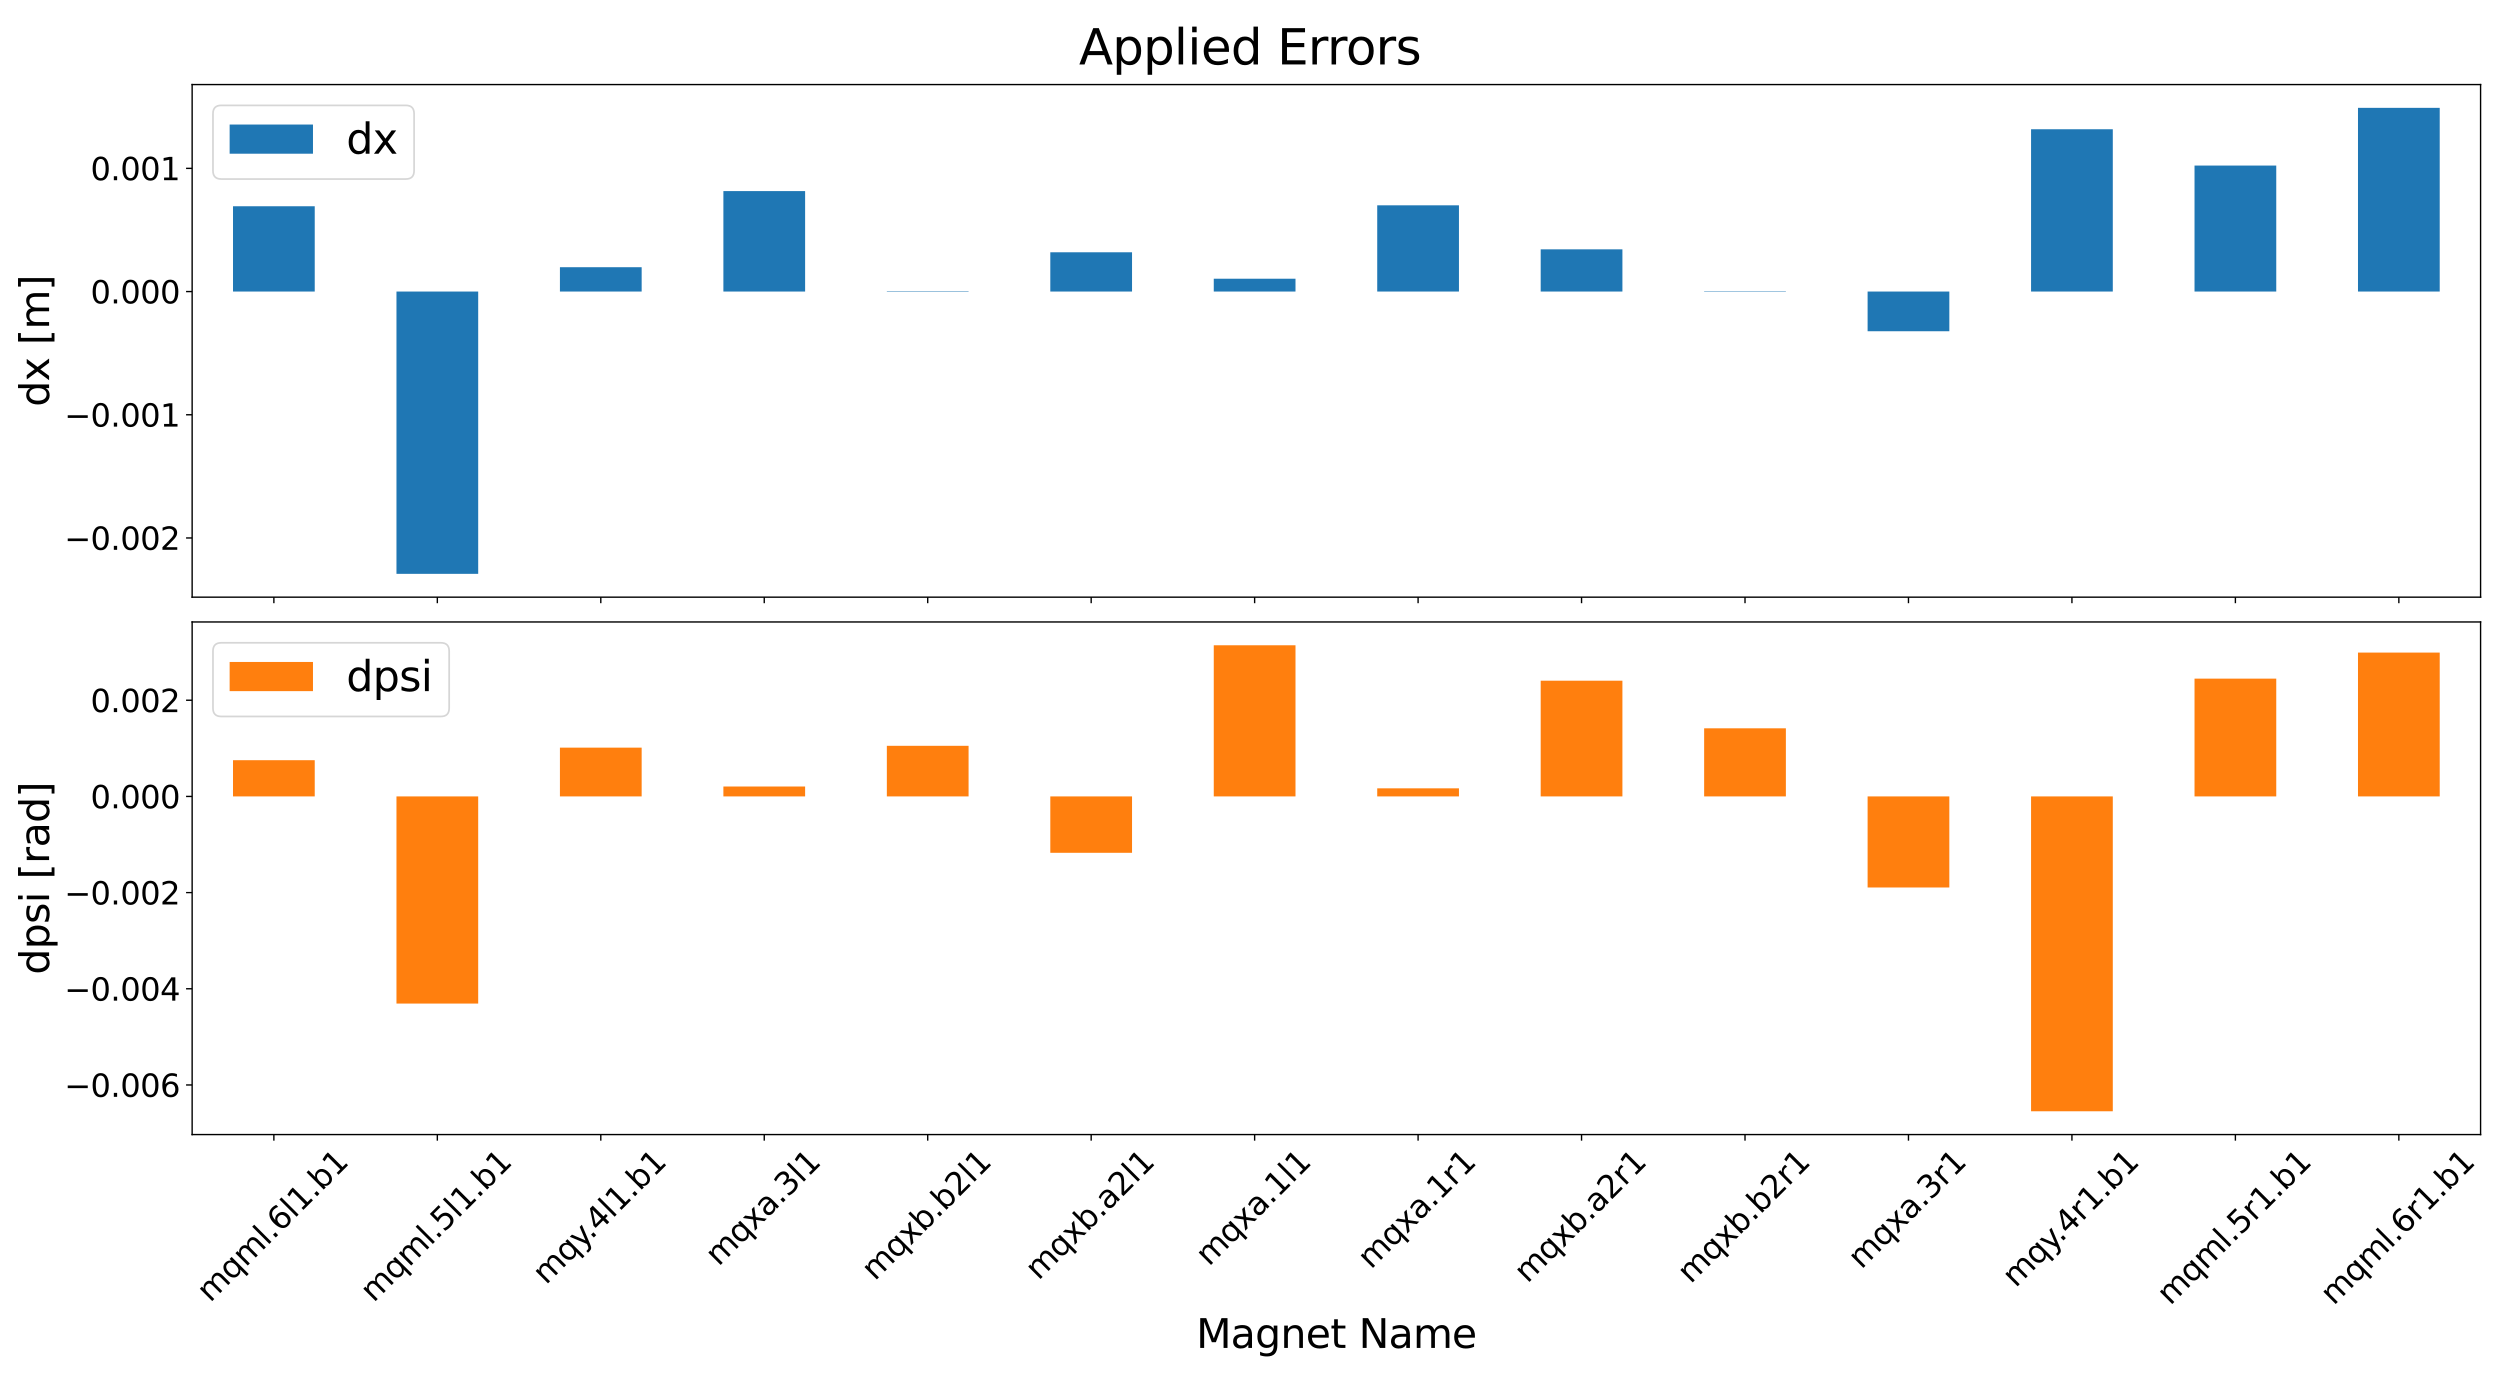 <?xml version="1.0" encoding="utf-8" standalone="no"?>
<!DOCTYPE svg PUBLIC "-//W3C//DTD SVG 1.1//EN"
  "http://www.w3.org/Graphics/SVG/1.1/DTD/svg11.dtd">
<svg xmlns:xlink="http://www.w3.org/1999/xlink" width="1440pt" height="792pt" viewBox="0 0 1440 792" xmlns="http://www.w3.org/2000/svg" version="1.1">
 <defs>
  <style type="text/css">*{stroke-linejoin: round; stroke-linecap: butt}</style>
 </defs>
 <g id="figure_1">
  <g id="patch_1">
   <path d="M 0 792 
L 1440 792 
L 1440 0 
L 0 0 
z
" style="fill: #ffffff"/>
  </g>
  <g id="axes_1">
   <g id="patch_2">
    <path d="M 110.674 343.956 
L 1428.814 343.956 
L 1428.814 48.699 
L 110.674 48.699 
z
" style="fill: #ffffff"/>
   </g>
   <g id="patch_3">
    <path d="M 134.212 167.929 
L 181.288 167.929 
L 181.288 118.802 
L 134.212 118.802 
z
" clip-path="url(#p3bbd69813c)" style="fill: #1f77b4"/>
   </g>
   <g id="patch_4">
    <path d="M 228.365 167.929 
L 275.441 167.929 
L 275.441 330.535 
L 228.365 330.535 
z
" clip-path="url(#p3bbd69813c)" style="fill: #1f77b4"/>
   </g>
   <g id="patch_5">
    <path d="M 322.518 167.929 
L 369.594 167.929 
L 369.594 153.914 
L 322.518 153.914 
z
" clip-path="url(#p3bbd69813c)" style="fill: #1f77b4"/>
   </g>
   <g id="patch_6">
    <path d="M 416.671 167.929 
L 463.747 167.929 
L 463.747 110.068 
L 416.671 110.068 
z
" clip-path="url(#p3bbd69813c)" style="fill: #1f77b4"/>
   </g>
   <g id="patch_7">
    <path d="M 510.823 167.929 
L 557.9 167.929 
L 557.9 168.186 
L 510.823 168.186 
z
" clip-path="url(#p3bbd69813c)" style="fill: #1f77b4"/>
   </g>
   <g id="patch_8">
    <path d="M 604.976 167.929 
L 652.053 167.929 
L 652.053 145.315 
L 604.976 145.315 
z
" clip-path="url(#p3bbd69813c)" style="fill: #1f77b4"/>
   </g>
   <g id="patch_9">
    <path d="M 699.129 167.929 
L 746.206 167.929 
L 746.206 160.544 
L 699.129 160.544 
z
" clip-path="url(#p3bbd69813c)" style="fill: #1f77b4"/>
   </g>
   <g id="patch_10">
    <path d="M 793.282 167.929 
L 840.358 167.929 
L 840.358 118.263 
L 793.282 118.263 
z
" clip-path="url(#p3bbd69813c)" style="fill: #1f77b4"/>
   </g>
   <g id="patch_11">
    <path d="M 887.435 167.929 
L 934.511 167.929 
L 934.511 143.62 
L 887.435 143.62 
z
" clip-path="url(#p3bbd69813c)" style="fill: #1f77b4"/>
   </g>
   <g id="patch_12">
    <path d="M 981.588 167.929 
L 1028.664 167.929 
L 1028.664 167.687 
L 981.588 167.687 
z
" clip-path="url(#p3bbd69813c)" style="fill: #1f77b4"/>
   </g>
   <g id="patch_13">
    <path d="M 1075.741 167.929 
L 1122.817 167.929 
L 1122.817 190.796 
L 1075.741 190.796 
z
" clip-path="url(#p3bbd69813c)" style="fill: #1f77b4"/>
   </g>
   <g id="patch_14">
    <path d="M 1169.893 167.929 
L 1216.97 167.929 
L 1216.97 74.449 
L 1169.893 74.449 
z
" clip-path="url(#p3bbd69813c)" style="fill: #1f77b4"/>
   </g>
   <g id="patch_15">
    <path d="M 1264.046 167.929 
L 1311.123 167.929 
L 1311.123 95.362 
L 1264.046 95.362 
z
" clip-path="url(#p3bbd69813c)" style="fill: #1f77b4"/>
   </g>
   <g id="patch_16">
    <path d="M 1358.199 167.929 
L 1405.276 167.929 
L 1405.276 62.12 
L 1358.199 62.12 
z
" clip-path="url(#p3bbd69813c)" style="fill: #1f77b4"/>
   </g>
   <g id="matplotlib.axis_1">
    <g id="xtick_1">
     <g id="line2d_1">
      <defs>
       <path id="m7c93fc4ab9" d="M 0 0 
L 0 3.5 
" style="stroke: #000000; stroke-width: 0.8"/>
      </defs>
      <g>
       <use xlink:href="#m7c93fc4ab9" x="157.75" y="343.956" style="stroke: #000000; stroke-width: 0.8"/>
      </g>
     </g>
    </g>
    <g id="xtick_2">
     <g id="line2d_2">
      <g>
       <use xlink:href="#m7c93fc4ab9" x="251.903" y="343.956" style="stroke: #000000; stroke-width: 0.8"/>
      </g>
     </g>
    </g>
    <g id="xtick_3">
     <g id="line2d_3">
      <g>
       <use xlink:href="#m7c93fc4ab9" x="346.056" y="343.956" style="stroke: #000000; stroke-width: 0.8"/>
      </g>
     </g>
    </g>
    <g id="xtick_4">
     <g id="line2d_4">
      <g>
       <use xlink:href="#m7c93fc4ab9" x="440.209" y="343.956" style="stroke: #000000; stroke-width: 0.8"/>
      </g>
     </g>
    </g>
    <g id="xtick_5">
     <g id="line2d_5">
      <g>
       <use xlink:href="#m7c93fc4ab9" x="534.362" y="343.956" style="stroke: #000000; stroke-width: 0.8"/>
      </g>
     </g>
    </g>
    <g id="xtick_6">
     <g id="line2d_6">
      <g>
       <use xlink:href="#m7c93fc4ab9" x="628.515" y="343.956" style="stroke: #000000; stroke-width: 0.8"/>
      </g>
     </g>
    </g>
    <g id="xtick_7">
     <g id="line2d_7">
      <g>
       <use xlink:href="#m7c93fc4ab9" x="722.667" y="343.956" style="stroke: #000000; stroke-width: 0.8"/>
      </g>
     </g>
    </g>
    <g id="xtick_8">
     <g id="line2d_8">
      <g>
       <use xlink:href="#m7c93fc4ab9" x="816.82" y="343.956" style="stroke: #000000; stroke-width: 0.8"/>
      </g>
     </g>
    </g>
    <g id="xtick_9">
     <g id="line2d_9">
      <g>
       <use xlink:href="#m7c93fc4ab9" x="910.973" y="343.956" style="stroke: #000000; stroke-width: 0.8"/>
      </g>
     </g>
    </g>
    <g id="xtick_10">
     <g id="line2d_10">
      <g>
       <use xlink:href="#m7c93fc4ab9" x="1005.126" y="343.956" style="stroke: #000000; stroke-width: 0.8"/>
      </g>
     </g>
    </g>
    <g id="xtick_11">
     <g id="line2d_11">
      <g>
       <use xlink:href="#m7c93fc4ab9" x="1099.279" y="343.956" style="stroke: #000000; stroke-width: 0.8"/>
      </g>
     </g>
    </g>
    <g id="xtick_12">
     <g id="line2d_12">
      <g>
       <use xlink:href="#m7c93fc4ab9" x="1193.432" y="343.956" style="stroke: #000000; stroke-width: 0.8"/>
      </g>
     </g>
    </g>
    <g id="xtick_13">
     <g id="line2d_13">
      <g>
       <use xlink:href="#m7c93fc4ab9" x="1287.585" y="343.956" style="stroke: #000000; stroke-width: 0.8"/>
      </g>
     </g>
    </g>
    <g id="xtick_14">
     <g id="line2d_14">
      <g>
       <use xlink:href="#m7c93fc4ab9" x="1381.737" y="343.956" style="stroke: #000000; stroke-width: 0.8"/>
      </g>
     </g>
    </g>
   </g>
   <g id="matplotlib.axis_2">
    <g id="ytick_1">
     <g id="line2d_15">
      <defs>
       <path id="m9a3873dba8" d="M 0 0 
L -3.5 0 
" style="stroke: #000000; stroke-width: 0.8"/>
      </defs>
      <g>
       <use xlink:href="#m9a3873dba8" x="110.674" y="309.859" style="stroke: #000000; stroke-width: 0.8"/>
      </g>
     </g>
     <g id="text_1">
      <!-- −0.002 -->
      <g transform="translate(37.06 316.698) scale(0.18 -0.18)">
       <defs>
        <path id="DejaVuSans-2212" d="M 678 2272 
L 4684 2272 
L 4684 1741 
L 678 1741 
L 678 2272 
z
" transform="scale(0.016)"/>
        <path id="DejaVuSans-30" d="M 2034 4250 
Q 1547 4250 1301 3770 
Q 1056 3291 1056 2328 
Q 1056 1369 1301 889 
Q 1547 409 2034 409 
Q 2525 409 2770 889 
Q 3016 1369 3016 2328 
Q 3016 3291 2770 3770 
Q 2525 4250 2034 4250 
z
M 2034 4750 
Q 2819 4750 3233 4129 
Q 3647 3509 3647 2328 
Q 3647 1150 3233 529 
Q 2819 -91 2034 -91 
Q 1250 -91 836 529 
Q 422 1150 422 2328 
Q 422 3509 836 4129 
Q 1250 4750 2034 4750 
z
" transform="scale(0.016)"/>
        <path id="DejaVuSans-2e" d="M 684 794 
L 1344 794 
L 1344 0 
L 684 0 
L 684 794 
z
" transform="scale(0.016)"/>
        <path id="DejaVuSans-32" d="M 1228 531 
L 3431 531 
L 3431 0 
L 469 0 
L 469 531 
Q 828 903 1448 1529 
Q 2069 2156 2228 2338 
Q 2531 2678 2651 2914 
Q 2772 3150 2772 3378 
Q 2772 3750 2511 3984 
Q 2250 4219 1831 4219 
Q 1534 4219 1204 4116 
Q 875 4013 500 3803 
L 500 4441 
Q 881 4594 1212 4672 
Q 1544 4750 1819 4750 
Q 2544 4750 2975 4387 
Q 3406 4025 3406 3419 
Q 3406 3131 3298 2873 
Q 3191 2616 2906 2266 
Q 2828 2175 2409 1742 
Q 1991 1309 1228 531 
z
" transform="scale(0.016)"/>
       </defs>
       <use xlink:href="#DejaVuSans-2212"/>
       <use xlink:href="#DejaVuSans-30" transform="translate(83.789 0)"/>
       <use xlink:href="#DejaVuSans-2e" transform="translate(147.412 0)"/>
       <use xlink:href="#DejaVuSans-30" transform="translate(179.199 0)"/>
       <use xlink:href="#DejaVuSans-30" transform="translate(242.822 0)"/>
       <use xlink:href="#DejaVuSans-32" transform="translate(306.445 0)"/>
      </g>
     </g>
    </g>
    <g id="ytick_2">
     <g id="line2d_16">
      <g>
       <use xlink:href="#m9a3873dba8" x="110.674" y="238.894" style="stroke: #000000; stroke-width: 0.8"/>
      </g>
     </g>
     <g id="text_2">
      <!-- −0.001 -->
      <g transform="translate(37.06 245.733) scale(0.18 -0.18)">
       <defs>
        <path id="DejaVuSans-31" d="M 794 531 
L 1825 531 
L 1825 4091 
L 703 3866 
L 703 4441 
L 1819 4666 
L 2450 4666 
L 2450 531 
L 3481 531 
L 3481 0 
L 794 0 
L 794 531 
z
" transform="scale(0.016)"/>
       </defs>
       <use xlink:href="#DejaVuSans-2212"/>
       <use xlink:href="#DejaVuSans-30" transform="translate(83.789 0)"/>
       <use xlink:href="#DejaVuSans-2e" transform="translate(147.412 0)"/>
       <use xlink:href="#DejaVuSans-30" transform="translate(179.199 0)"/>
       <use xlink:href="#DejaVuSans-30" transform="translate(242.822 0)"/>
       <use xlink:href="#DejaVuSans-31" transform="translate(306.445 0)"/>
      </g>
     </g>
    </g>
    <g id="ytick_3">
     <g id="line2d_17">
      <g>
       <use xlink:href="#m9a3873dba8" x="110.674" y="167.929" style="stroke: #000000; stroke-width: 0.8"/>
      </g>
     </g>
     <g id="text_3">
      <!-- 0.000 -->
      <g transform="translate(52.143 174.768) scale(0.18 -0.18)">
       <use xlink:href="#DejaVuSans-30"/>
       <use xlink:href="#DejaVuSans-2e" transform="translate(63.623 0)"/>
       <use xlink:href="#DejaVuSans-30" transform="translate(95.41 0)"/>
       <use xlink:href="#DejaVuSans-30" transform="translate(159.033 0)"/>
       <use xlink:href="#DejaVuSans-30" transform="translate(222.656 0)"/>
      </g>
     </g>
    </g>
    <g id="ytick_4">
     <g id="line2d_18">
      <g>
       <use xlink:href="#m9a3873dba8" x="110.674" y="96.964" style="stroke: #000000; stroke-width: 0.8"/>
      </g>
     </g>
     <g id="text_4">
      <!-- 0.001 -->
      <g transform="translate(52.143 103.803) scale(0.18 -0.18)">
       <use xlink:href="#DejaVuSans-30"/>
       <use xlink:href="#DejaVuSans-2e" transform="translate(63.623 0)"/>
       <use xlink:href="#DejaVuSans-30" transform="translate(95.41 0)"/>
       <use xlink:href="#DejaVuSans-30" transform="translate(159.033 0)"/>
       <use xlink:href="#DejaVuSans-31" transform="translate(222.656 0)"/>
      </g>
     </g>
    </g>
    <g id="text_5">
     <!-- dx [m] -->
     <g transform="translate(28.276 234.265) rotate(-90) scale(0.23 -0.23)">
      <defs>
       <path id="DejaVuSans-64" d="M 2906 2969 
L 2906 4863 
L 3481 4863 
L 3481 0 
L 2906 0 
L 2906 525 
Q 2725 213 2448 61 
Q 2172 -91 1784 -91 
Q 1150 -91 751 415 
Q 353 922 353 1747 
Q 353 2572 751 3078 
Q 1150 3584 1784 3584 
Q 2172 3584 2448 3432 
Q 2725 3281 2906 2969 
z
M 947 1747 
Q 947 1113 1208 752 
Q 1469 391 1925 391 
Q 2381 391 2643 752 
Q 2906 1113 2906 1747 
Q 2906 2381 2643 2742 
Q 2381 3103 1925 3103 
Q 1469 3103 1208 2742 
Q 947 2381 947 1747 
z
" transform="scale(0.016)"/>
       <path id="DejaVuSans-78" d="M 3513 3500 
L 2247 1797 
L 3578 0 
L 2900 0 
L 1881 1375 
L 863 0 
L 184 0 
L 1544 1831 
L 300 3500 
L 978 3500 
L 1906 2253 
L 2834 3500 
L 3513 3500 
z
" transform="scale(0.016)"/>
       <path id="DejaVuSans-20" transform="scale(0.016)"/>
       <path id="DejaVuSans-5b" d="M 550 4863 
L 1875 4863 
L 1875 4416 
L 1125 4416 
L 1125 -397 
L 1875 -397 
L 1875 -844 
L 550 -844 
L 550 4863 
z
" transform="scale(0.016)"/>
       <path id="DejaVuSans-6d" d="M 3328 2828 
Q 3544 3216 3844 3400 
Q 4144 3584 4550 3584 
Q 5097 3584 5394 3201 
Q 5691 2819 5691 2113 
L 5691 0 
L 5113 0 
L 5113 2094 
Q 5113 2597 4934 2840 
Q 4756 3084 4391 3084 
Q 3944 3084 3684 2787 
Q 3425 2491 3425 1978 
L 3425 0 
L 2847 0 
L 2847 2094 
Q 2847 2600 2669 2842 
Q 2491 3084 2119 3084 
Q 1678 3084 1418 2786 
Q 1159 2488 1159 1978 
L 1159 0 
L 581 0 
L 581 3500 
L 1159 3500 
L 1159 2956 
Q 1356 3278 1631 3431 
Q 1906 3584 2284 3584 
Q 2666 3584 2933 3390 
Q 3200 3197 3328 2828 
z
" transform="scale(0.016)"/>
       <path id="DejaVuSans-5d" d="M 1947 4863 
L 1947 -844 
L 622 -844 
L 622 -397 
L 1369 -397 
L 1369 4416 
L 622 4416 
L 622 4863 
L 1947 4863 
z
" transform="scale(0.016)"/>
      </defs>
      <use xlink:href="#DejaVuSans-64"/>
      <use xlink:href="#DejaVuSans-78" transform="translate(63.477 0)"/>
      <use xlink:href="#DejaVuSans-20" transform="translate(122.656 0)"/>
      <use xlink:href="#DejaVuSans-5b" transform="translate(154.443 0)"/>
      <use xlink:href="#DejaVuSans-6d" transform="translate(193.457 0)"/>
      <use xlink:href="#DejaVuSans-5d" transform="translate(290.869 0)"/>
     </g>
    </g>
   </g>
   <g id="patch_17">
    <path d="M 110.674 343.956 
L 110.674 48.699 
" style="fill: none; stroke: #000000; stroke-width: 0.8; stroke-linejoin: miter; stroke-linecap: square"/>
   </g>
   <g id="patch_18">
    <path d="M 1428.814 343.956 
L 1428.814 48.699 
" style="fill: none; stroke: #000000; stroke-width: 0.8; stroke-linejoin: miter; stroke-linecap: square"/>
   </g>
   <g id="patch_19">
    <path d="M 110.674 343.956 
L 1428.814 343.956 
" style="fill: none; stroke: #000000; stroke-width: 0.8; stroke-linejoin: miter; stroke-linecap: square"/>
   </g>
   <g id="patch_20">
    <path d="M 110.674 48.699 
L 1428.814 48.699 
" style="fill: none; stroke: #000000; stroke-width: 0.8; stroke-linejoin: miter; stroke-linecap: square"/>
   </g>
   <g id="legend_1">
    <g id="patch_21">
     <path d="M 127.474 103.126 
L 233.715 103.126 
Q 238.515 103.126 238.515 98.326 
L 238.515 65.499 
Q 238.515 60.699 233.715 60.699 
L 127.474 60.699 
Q 122.674 60.699 122.674 65.499 
L 122.674 98.326 
Q 122.674 103.126 127.474 103.126 
z
" style="fill: #ffffff; opacity: 0.8; stroke: #cccccc; stroke-linejoin: miter"/>
    </g>
    <g id="patch_22">
     <path d="M 132.274 88.535 
L 180.274 88.535 
L 180.274 71.735 
L 132.274 71.735 
z
" style="fill: #1f77b4"/>
    </g>
    <g id="text_6">
     <!-- dx -->
     <g transform="translate(199.474 88.535) scale(0.24 -0.24)">
      <use xlink:href="#DejaVuSans-64"/>
      <use xlink:href="#DejaVuSans-78" transform="translate(63.477 0)"/>
     </g>
    </g>
   </g>
  </g>
  <g id="axes_2">
   <g id="patch_23">
    <path d="M 110.674 653.513 
L 1428.814 653.513 
L 1428.814 358.256 
L 110.674 358.256 
z
" style="fill: #ffffff"/>
   </g>
   <g id="patch_24">
    <path d="M 134.212 458.735 
L 181.288 458.735 
L 181.288 437.875 
L 134.212 437.875 
z
" clip-path="url(#p6b7d1848ba)" style="fill: #ff7f0e"/>
   </g>
   <g id="patch_25">
    <path d="M 228.365 458.735 
L 275.441 458.735 
L 275.441 578.054 
L 228.365 578.054 
z
" clip-path="url(#p6b7d1848ba)" style="fill: #ff7f0e"/>
   </g>
   <g id="patch_26">
    <path d="M 322.518 458.735 
L 369.594 458.735 
L 369.594 430.641 
L 322.518 430.641 
z
" clip-path="url(#p6b7d1848ba)" style="fill: #ff7f0e"/>
   </g>
   <g id="patch_27">
    <path d="M 416.671 458.735 
L 463.747 458.735 
L 463.747 453.031 
L 416.671 453.031 
z
" clip-path="url(#p6b7d1848ba)" style="fill: #ff7f0e"/>
   </g>
   <g id="patch_28">
    <path d="M 510.823 458.735 
L 557.9 458.735 
L 557.9 429.588 
L 510.823 429.588 
z
" clip-path="url(#p6b7d1848ba)" style="fill: #ff7f0e"/>
   </g>
   <g id="patch_29">
    <path d="M 604.976 458.735 
L 652.053 458.735 
L 652.053 491.213 
L 604.976 491.213 
z
" clip-path="url(#p6b7d1848ba)" style="fill: #ff7f0e"/>
   </g>
   <g id="patch_30">
    <path d="M 699.129 458.735 
L 746.206 458.735 
L 746.206 371.677 
L 699.129 371.677 
z
" clip-path="url(#p6b7d1848ba)" style="fill: #ff7f0e"/>
   </g>
   <g id="patch_31">
    <path d="M 793.282 458.735 
L 840.358 458.735 
L 840.358 454.081 
L 793.282 454.081 
z
" clip-path="url(#p6b7d1848ba)" style="fill: #ff7f0e"/>
   </g>
   <g id="patch_32">
    <path d="M 887.435 458.735 
L 934.511 458.735 
L 934.511 392.083 
L 887.435 392.083 
z
" clip-path="url(#p6b7d1848ba)" style="fill: #ff7f0e"/>
   </g>
   <g id="patch_33">
    <path d="M 981.588 458.735 
L 1028.664 458.735 
L 1028.664 419.508 
L 981.588 419.508 
z
" clip-path="url(#p6b7d1848ba)" style="fill: #ff7f0e"/>
   </g>
   <g id="patch_34">
    <path d="M 1075.741 458.735 
L 1122.817 458.735 
L 1122.817 511.193 
L 1075.741 511.193 
z
" clip-path="url(#p6b7d1848ba)" style="fill: #ff7f0e"/>
   </g>
   <g id="patch_35">
    <path d="M 1169.893 458.735 
L 1216.97 458.735 
L 1216.97 640.092 
L 1169.893 640.092 
z
" clip-path="url(#p6b7d1848ba)" style="fill: #ff7f0e"/>
   </g>
   <g id="patch_36">
    <path d="M 1264.046 458.735 
L 1311.123 458.735 
L 1311.123 390.895 
L 1264.046 390.895 
z
" clip-path="url(#p6b7d1848ba)" style="fill: #ff7f0e"/>
   </g>
   <g id="patch_37">
    <path d="M 1358.199 458.735 
L 1405.276 458.735 
L 1405.276 375.888 
L 1358.199 375.888 
z
" clip-path="url(#p6b7d1848ba)" style="fill: #ff7f0e"/>
   </g>
   <g id="matplotlib.axis_3">
    <g id="xtick_15">
     <g id="line2d_19">
      <g>
       <use xlink:href="#m7c93fc4ab9" x="157.75" y="653.513" style="stroke: #000000; stroke-width: 0.8"/>
      </g>
     </g>
     <g id="text_7">
      <!-- mqml.6l1.b1 -->
      <g transform="translate(121.056 750.597) rotate(-45) scale(0.18 -0.18)">
       <defs>
        <path id="DejaVuSans-71" d="M 947 1747 
Q 947 1113 1208 752 
Q 1469 391 1925 391 
Q 2381 391 2643 752 
Q 2906 1113 2906 1747 
Q 2906 2381 2643 2742 
Q 2381 3103 1925 3103 
Q 1469 3103 1208 2742 
Q 947 2381 947 1747 
z
M 2906 525 
Q 2725 213 2448 61 
Q 2172 -91 1784 -91 
Q 1150 -91 751 415 
Q 353 922 353 1747 
Q 353 2572 751 3078 
Q 1150 3584 1784 3584 
Q 2172 3584 2448 3432 
Q 2725 3281 2906 2969 
L 2906 3500 
L 3481 3500 
L 3481 -1331 
L 2906 -1331 
L 2906 525 
z
" transform="scale(0.016)"/>
        <path id="DejaVuSans-6c" d="M 603 4863 
L 1178 4863 
L 1178 0 
L 603 0 
L 603 4863 
z
" transform="scale(0.016)"/>
        <path id="DejaVuSans-36" d="M 2113 2584 
Q 1688 2584 1439 2293 
Q 1191 2003 1191 1497 
Q 1191 994 1439 701 
Q 1688 409 2113 409 
Q 2538 409 2786 701 
Q 3034 994 3034 1497 
Q 3034 2003 2786 2293 
Q 2538 2584 2113 2584 
z
M 3366 4563 
L 3366 3988 
Q 3128 4100 2886 4159 
Q 2644 4219 2406 4219 
Q 1781 4219 1451 3797 
Q 1122 3375 1075 2522 
Q 1259 2794 1537 2939 
Q 1816 3084 2150 3084 
Q 2853 3084 3261 2657 
Q 3669 2231 3669 1497 
Q 3669 778 3244 343 
Q 2819 -91 2113 -91 
Q 1303 -91 875 529 
Q 447 1150 447 2328 
Q 447 3434 972 4092 
Q 1497 4750 2381 4750 
Q 2619 4750 2861 4703 
Q 3103 4656 3366 4563 
z
" transform="scale(0.016)"/>
        <path id="DejaVuSans-62" d="M 3116 1747 
Q 3116 2381 2855 2742 
Q 2594 3103 2138 3103 
Q 1681 3103 1420 2742 
Q 1159 2381 1159 1747 
Q 1159 1113 1420 752 
Q 1681 391 2138 391 
Q 2594 391 2855 752 
Q 3116 1113 3116 1747 
z
M 1159 2969 
Q 1341 3281 1617 3432 
Q 1894 3584 2278 3584 
Q 2916 3584 3314 3078 
Q 3713 2572 3713 1747 
Q 3713 922 3314 415 
Q 2916 -91 2278 -91 
Q 1894 -91 1617 61 
Q 1341 213 1159 525 
L 1159 0 
L 581 0 
L 581 4863 
L 1159 4863 
L 1159 2969 
z
" transform="scale(0.016)"/>
       </defs>
       <use xlink:href="#DejaVuSans-6d"/>
       <use xlink:href="#DejaVuSans-71" transform="translate(97.412 0)"/>
       <use xlink:href="#DejaVuSans-6d" transform="translate(160.889 0)"/>
       <use xlink:href="#DejaVuSans-6c" transform="translate(258.301 0)"/>
       <use xlink:href="#DejaVuSans-2e" transform="translate(286.084 0)"/>
       <use xlink:href="#DejaVuSans-36" transform="translate(317.871 0)"/>
       <use xlink:href="#DejaVuSans-6c" transform="translate(381.494 0)"/>
       <use xlink:href="#DejaVuSans-31" transform="translate(409.277 0)"/>
       <use xlink:href="#DejaVuSans-2e" transform="translate(472.9 0)"/>
       <use xlink:href="#DejaVuSans-62" transform="translate(504.688 0)"/>
       <use xlink:href="#DejaVuSans-31" transform="translate(568.164 0)"/>
      </g>
     </g>
    </g>
    <g id="xtick_16">
     <g id="line2d_20">
      <g>
       <use xlink:href="#m7c93fc4ab9" x="251.903" y="653.513" style="stroke: #000000; stroke-width: 0.8"/>
      </g>
     </g>
     <g id="text_8">
      <!-- mqml.5l1.b1 -->
      <g transform="translate(215.209 750.597) rotate(-45) scale(0.18 -0.18)">
       <defs>
        <path id="DejaVuSans-35" d="M 691 4666 
L 3169 4666 
L 3169 4134 
L 1269 4134 
L 1269 2991 
Q 1406 3038 1543 3061 
Q 1681 3084 1819 3084 
Q 2600 3084 3056 2656 
Q 3513 2228 3513 1497 
Q 3513 744 3044 326 
Q 2575 -91 1722 -91 
Q 1428 -91 1123 -41 
Q 819 9 494 109 
L 494 744 
Q 775 591 1075 516 
Q 1375 441 1709 441 
Q 2250 441 2565 725 
Q 2881 1009 2881 1497 
Q 2881 1984 2565 2268 
Q 2250 2553 1709 2553 
Q 1456 2553 1204 2497 
Q 953 2441 691 2322 
L 691 4666 
z
" transform="scale(0.016)"/>
       </defs>
       <use xlink:href="#DejaVuSans-6d"/>
       <use xlink:href="#DejaVuSans-71" transform="translate(97.412 0)"/>
       <use xlink:href="#DejaVuSans-6d" transform="translate(160.889 0)"/>
       <use xlink:href="#DejaVuSans-6c" transform="translate(258.301 0)"/>
       <use xlink:href="#DejaVuSans-2e" transform="translate(286.084 0)"/>
       <use xlink:href="#DejaVuSans-35" transform="translate(317.871 0)"/>
       <use xlink:href="#DejaVuSans-6c" transform="translate(381.494 0)"/>
       <use xlink:href="#DejaVuSans-31" transform="translate(409.277 0)"/>
       <use xlink:href="#DejaVuSans-2e" transform="translate(472.9 0)"/>
       <use xlink:href="#DejaVuSans-62" transform="translate(504.688 0)"/>
       <use xlink:href="#DejaVuSans-31" transform="translate(568.164 0)"/>
      </g>
     </g>
    </g>
    <g id="xtick_17">
     <g id="line2d_21">
      <g>
       <use xlink:href="#m7c93fc4ab9" x="346.056" y="653.513" style="stroke: #000000; stroke-width: 0.8"/>
      </g>
     </g>
     <g id="text_9">
      <!-- mqy.4l1.b1 -->
      <g transform="translate(314.469 740.383) rotate(-45) scale(0.18 -0.18)">
       <defs>
        <path id="DejaVuSans-79" d="M 2059 -325 
Q 1816 -950 1584 -1140 
Q 1353 -1331 966 -1331 
L 506 -1331 
L 506 -850 
L 844 -850 
Q 1081 -850 1212 -737 
Q 1344 -625 1503 -206 
L 1606 56 
L 191 3500 
L 800 3500 
L 1894 763 
L 2988 3500 
L 3597 3500 
L 2059 -325 
z
" transform="scale(0.016)"/>
        <path id="DejaVuSans-34" d="M 2419 4116 
L 825 1625 
L 2419 1625 
L 2419 4116 
z
M 2253 4666 
L 3047 4666 
L 3047 1625 
L 3713 1625 
L 3713 1100 
L 3047 1100 
L 3047 0 
L 2419 0 
L 2419 1100 
L 313 1100 
L 313 1709 
L 2253 4666 
z
" transform="scale(0.016)"/>
       </defs>
       <use xlink:href="#DejaVuSans-6d"/>
       <use xlink:href="#DejaVuSans-71" transform="translate(97.412 0)"/>
       <use xlink:href="#DejaVuSans-79" transform="translate(160.889 0)"/>
       <use xlink:href="#DejaVuSans-2e" transform="translate(205.818 0)"/>
       <use xlink:href="#DejaVuSans-34" transform="translate(237.605 0)"/>
       <use xlink:href="#DejaVuSans-6c" transform="translate(301.229 0)"/>
       <use xlink:href="#DejaVuSans-31" transform="translate(329.012 0)"/>
       <use xlink:href="#DejaVuSans-2e" transform="translate(392.635 0)"/>
       <use xlink:href="#DejaVuSans-62" transform="translate(424.422 0)"/>
       <use xlink:href="#DejaVuSans-31" transform="translate(487.898 0)"/>
      </g>
     </g>
    </g>
    <g id="xtick_18">
     <g id="line2d_22">
      <g>
       <use xlink:href="#m7c93fc4ab9" x="440.209" y="653.513" style="stroke: #000000; stroke-width: 0.8"/>
      </g>
     </g>
     <g id="text_10">
      <!-- mqxa.3l1 -->
      <g transform="translate(413.927 729.773) rotate(-45) scale(0.18 -0.18)">
       <defs>
        <path id="DejaVuSans-61" d="M 2194 1759 
Q 1497 1759 1228 1600 
Q 959 1441 959 1056 
Q 959 750 1161 570 
Q 1363 391 1709 391 
Q 2188 391 2477 730 
Q 2766 1069 2766 1631 
L 2766 1759 
L 2194 1759 
z
M 3341 1997 
L 3341 0 
L 2766 0 
L 2766 531 
Q 2569 213 2275 61 
Q 1981 -91 1556 -91 
Q 1019 -91 701 211 
Q 384 513 384 1019 
Q 384 1609 779 1909 
Q 1175 2209 1959 2209 
L 2766 2209 
L 2766 2266 
Q 2766 2663 2505 2880 
Q 2244 3097 1772 3097 
Q 1472 3097 1187 3025 
Q 903 2953 641 2809 
L 641 3341 
Q 956 3463 1253 3523 
Q 1550 3584 1831 3584 
Q 2591 3584 2966 3190 
Q 3341 2797 3341 1997 
z
" transform="scale(0.016)"/>
        <path id="DejaVuSans-33" d="M 2597 2516 
Q 3050 2419 3304 2112 
Q 3559 1806 3559 1356 
Q 3559 666 3084 287 
Q 2609 -91 1734 -91 
Q 1441 -91 1130 -33 
Q 819 25 488 141 
L 488 750 
Q 750 597 1062 519 
Q 1375 441 1716 441 
Q 2309 441 2620 675 
Q 2931 909 2931 1356 
Q 2931 1769 2642 2001 
Q 2353 2234 1838 2234 
L 1294 2234 
L 1294 2753 
L 1863 2753 
Q 2328 2753 2575 2939 
Q 2822 3125 2822 3475 
Q 2822 3834 2567 4026 
Q 2313 4219 1838 4219 
Q 1578 4219 1281 4162 
Q 984 4106 628 3988 
L 628 4550 
Q 988 4650 1302 4700 
Q 1616 4750 1894 4750 
Q 2613 4750 3031 4423 
Q 3450 4097 3450 3541 
Q 3450 3153 3228 2886 
Q 3006 2619 2597 2516 
z
" transform="scale(0.016)"/>
       </defs>
       <use xlink:href="#DejaVuSans-6d"/>
       <use xlink:href="#DejaVuSans-71" transform="translate(97.412 0)"/>
       <use xlink:href="#DejaVuSans-78" transform="translate(160.889 0)"/>
       <use xlink:href="#DejaVuSans-61" transform="translate(220.068 0)"/>
       <use xlink:href="#DejaVuSans-2e" transform="translate(281.348 0)"/>
       <use xlink:href="#DejaVuSans-33" transform="translate(313.135 0)"/>
       <use xlink:href="#DejaVuSans-6c" transform="translate(376.758 0)"/>
       <use xlink:href="#DejaVuSans-31" transform="translate(404.541 0)"/>
      </g>
     </g>
    </g>
    <g id="xtick_19">
     <g id="line2d_23">
      <g>
       <use xlink:href="#m7c93fc4ab9" x="534.362" y="653.513" style="stroke: #000000; stroke-width: 0.8"/>
      </g>
     </g>
     <g id="text_11">
      <!-- mqxb.b2l1 -->
      <g transform="translate(503.899 738.133) rotate(-45) scale(0.18 -0.18)">
       <use xlink:href="#DejaVuSans-6d"/>
       <use xlink:href="#DejaVuSans-71" transform="translate(97.412 0)"/>
       <use xlink:href="#DejaVuSans-78" transform="translate(160.889 0)"/>
       <use xlink:href="#DejaVuSans-62" transform="translate(220.068 0)"/>
       <use xlink:href="#DejaVuSans-2e" transform="translate(283.545 0)"/>
       <use xlink:href="#DejaVuSans-62" transform="translate(315.332 0)"/>
       <use xlink:href="#DejaVuSans-32" transform="translate(378.809 0)"/>
       <use xlink:href="#DejaVuSans-6c" transform="translate(442.432 0)"/>
       <use xlink:href="#DejaVuSans-31" transform="translate(470.215 0)"/>
      </g>
     </g>
    </g>
    <g id="xtick_20">
     <g id="line2d_24">
      <g>
       <use xlink:href="#m7c93fc4ab9" x="628.515" y="653.513" style="stroke: #000000; stroke-width: 0.8"/>
      </g>
     </g>
     <g id="text_12">
      <!-- mqxb.a2l1 -->
      <g transform="translate(598.192 737.853) rotate(-45) scale(0.18 -0.18)">
       <use xlink:href="#DejaVuSans-6d"/>
       <use xlink:href="#DejaVuSans-71" transform="translate(97.412 0)"/>
       <use xlink:href="#DejaVuSans-78" transform="translate(160.889 0)"/>
       <use xlink:href="#DejaVuSans-62" transform="translate(220.068 0)"/>
       <use xlink:href="#DejaVuSans-2e" transform="translate(283.545 0)"/>
       <use xlink:href="#DejaVuSans-61" transform="translate(315.332 0)"/>
       <use xlink:href="#DejaVuSans-32" transform="translate(376.611 0)"/>
       <use xlink:href="#DejaVuSans-6c" transform="translate(440.234 0)"/>
       <use xlink:href="#DejaVuSans-31" transform="translate(468.018 0)"/>
      </g>
     </g>
    </g>
    <g id="xtick_21">
     <g id="line2d_25">
      <g>
       <use xlink:href="#m7c93fc4ab9" x="722.667" y="653.513" style="stroke: #000000; stroke-width: 0.8"/>
      </g>
     </g>
     <g id="text_13">
      <!-- mqxa.1l1 -->
      <g transform="translate(696.385 729.773) rotate(-45) scale(0.18 -0.18)">
       <use xlink:href="#DejaVuSans-6d"/>
       <use xlink:href="#DejaVuSans-71" transform="translate(97.412 0)"/>
       <use xlink:href="#DejaVuSans-78" transform="translate(160.889 0)"/>
       <use xlink:href="#DejaVuSans-61" transform="translate(220.068 0)"/>
       <use xlink:href="#DejaVuSans-2e" transform="translate(281.348 0)"/>
       <use xlink:href="#DejaVuSans-31" transform="translate(313.135 0)"/>
       <use xlink:href="#DejaVuSans-6c" transform="translate(376.758 0)"/>
       <use xlink:href="#DejaVuSans-31" transform="translate(404.541 0)"/>
      </g>
     </g>
    </g>
    <g id="xtick_22">
     <g id="line2d_26">
      <g>
       <use xlink:href="#m7c93fc4ab9" x="816.82" y="653.513" style="stroke: #000000; stroke-width: 0.8"/>
      </g>
     </g>
     <g id="text_14">
      <!-- mqxa.1r1 -->
      <g transform="translate(789.69 731.469) rotate(-45) scale(0.18 -0.18)">
       <defs>
        <path id="DejaVuSans-72" d="M 2631 2963 
Q 2534 3019 2420 3045 
Q 2306 3072 2169 3072 
Q 1681 3072 1420 2755 
Q 1159 2438 1159 1844 
L 1159 0 
L 581 0 
L 581 3500 
L 1159 3500 
L 1159 2956 
Q 1341 3275 1631 3429 
Q 1922 3584 2338 3584 
Q 2397 3584 2469 3576 
Q 2541 3569 2628 3553 
L 2631 2963 
z
" transform="scale(0.016)"/>
       </defs>
       <use xlink:href="#DejaVuSans-6d"/>
       <use xlink:href="#DejaVuSans-71" transform="translate(97.412 0)"/>
       <use xlink:href="#DejaVuSans-78" transform="translate(160.889 0)"/>
       <use xlink:href="#DejaVuSans-61" transform="translate(220.068 0)"/>
       <use xlink:href="#DejaVuSans-2e" transform="translate(281.348 0)"/>
       <use xlink:href="#DejaVuSans-31" transform="translate(313.135 0)"/>
       <use xlink:href="#DejaVuSans-72" transform="translate(376.758 0)"/>
       <use xlink:href="#DejaVuSans-31" transform="translate(417.871 0)"/>
      </g>
     </g>
    </g>
    <g id="xtick_23">
     <g id="line2d_27">
      <g>
       <use xlink:href="#m7c93fc4ab9" x="910.973" y="653.513" style="stroke: #000000; stroke-width: 0.8"/>
      </g>
     </g>
     <g id="text_15">
      <!-- mqxb.a2r1 -->
      <g transform="translate(879.803 739.549) rotate(-45) scale(0.18 -0.18)">
       <use xlink:href="#DejaVuSans-6d"/>
       <use xlink:href="#DejaVuSans-71" transform="translate(97.412 0)"/>
       <use xlink:href="#DejaVuSans-78" transform="translate(160.889 0)"/>
       <use xlink:href="#DejaVuSans-62" transform="translate(220.068 0)"/>
       <use xlink:href="#DejaVuSans-2e" transform="translate(283.545 0)"/>
       <use xlink:href="#DejaVuSans-61" transform="translate(315.332 0)"/>
       <use xlink:href="#DejaVuSans-32" transform="translate(376.611 0)"/>
       <use xlink:href="#DejaVuSans-72" transform="translate(440.234 0)"/>
       <use xlink:href="#DejaVuSans-31" transform="translate(481.348 0)"/>
      </g>
     </g>
    </g>
    <g id="xtick_24">
     <g id="line2d_28">
      <g>
       <use xlink:href="#m7c93fc4ab9" x="1005.126" y="653.513" style="stroke: #000000; stroke-width: 0.8"/>
      </g>
     </g>
     <g id="text_16">
      <!-- mqxb.b2r1 -->
      <g transform="translate(973.815 739.83) rotate(-45) scale(0.18 -0.18)">
       <use xlink:href="#DejaVuSans-6d"/>
       <use xlink:href="#DejaVuSans-71" transform="translate(97.412 0)"/>
       <use xlink:href="#DejaVuSans-78" transform="translate(160.889 0)"/>
       <use xlink:href="#DejaVuSans-62" transform="translate(220.068 0)"/>
       <use xlink:href="#DejaVuSans-2e" transform="translate(283.545 0)"/>
       <use xlink:href="#DejaVuSans-62" transform="translate(315.332 0)"/>
       <use xlink:href="#DejaVuSans-32" transform="translate(378.809 0)"/>
       <use xlink:href="#DejaVuSans-72" transform="translate(442.432 0)"/>
       <use xlink:href="#DejaVuSans-31" transform="translate(483.545 0)"/>
      </g>
     </g>
    </g>
    <g id="xtick_25">
     <g id="line2d_29">
      <g>
       <use xlink:href="#m7c93fc4ab9" x="1099.279" y="653.513" style="stroke: #000000; stroke-width: 0.8"/>
      </g>
     </g>
     <g id="text_17">
      <!-- mqxa.3r1 -->
      <g transform="translate(1072.148 731.469) rotate(-45) scale(0.18 -0.18)">
       <use xlink:href="#DejaVuSans-6d"/>
       <use xlink:href="#DejaVuSans-71" transform="translate(97.412 0)"/>
       <use xlink:href="#DejaVuSans-78" transform="translate(160.889 0)"/>
       <use xlink:href="#DejaVuSans-61" transform="translate(220.068 0)"/>
       <use xlink:href="#DejaVuSans-2e" transform="translate(281.348 0)"/>
       <use xlink:href="#DejaVuSans-33" transform="translate(313.135 0)"/>
       <use xlink:href="#DejaVuSans-72" transform="translate(376.758 0)"/>
       <use xlink:href="#DejaVuSans-31" transform="translate(417.871 0)"/>
      </g>
     </g>
    </g>
    <g id="xtick_26">
     <g id="line2d_30">
      <g>
       <use xlink:href="#m7c93fc4ab9" x="1193.432" y="653.513" style="stroke: #000000; stroke-width: 0.8"/>
      </g>
     </g>
     <g id="text_18">
      <!-- mqy.4r1.b1 -->
      <g transform="translate(1160.996 742.079) rotate(-45) scale(0.18 -0.18)">
       <use xlink:href="#DejaVuSans-6d"/>
       <use xlink:href="#DejaVuSans-71" transform="translate(97.412 0)"/>
       <use xlink:href="#DejaVuSans-79" transform="translate(160.889 0)"/>
       <use xlink:href="#DejaVuSans-2e" transform="translate(205.818 0)"/>
       <use xlink:href="#DejaVuSans-34" transform="translate(237.605 0)"/>
       <use xlink:href="#DejaVuSans-72" transform="translate(301.229 0)"/>
       <use xlink:href="#DejaVuSans-31" transform="translate(342.342 0)"/>
       <use xlink:href="#DejaVuSans-2e" transform="translate(405.965 0)"/>
       <use xlink:href="#DejaVuSans-62" transform="translate(437.752 0)"/>
       <use xlink:href="#DejaVuSans-31" transform="translate(501.229 0)"/>
      </g>
     </g>
    </g>
    <g id="xtick_27">
     <g id="line2d_31">
      <g>
       <use xlink:href="#m7c93fc4ab9" x="1287.585" y="653.513" style="stroke: #000000; stroke-width: 0.8"/>
      </g>
     </g>
     <g id="text_19">
      <!-- mqml.5r1.b1 -->
      <g transform="translate(1250.042 752.293) rotate(-45) scale(0.18 -0.18)">
       <use xlink:href="#DejaVuSans-6d"/>
       <use xlink:href="#DejaVuSans-71" transform="translate(97.412 0)"/>
       <use xlink:href="#DejaVuSans-6d" transform="translate(160.889 0)"/>
       <use xlink:href="#DejaVuSans-6c" transform="translate(258.301 0)"/>
       <use xlink:href="#DejaVuSans-2e" transform="translate(286.084 0)"/>
       <use xlink:href="#DejaVuSans-35" transform="translate(317.871 0)"/>
       <use xlink:href="#DejaVuSans-72" transform="translate(381.494 0)"/>
       <use xlink:href="#DejaVuSans-31" transform="translate(422.607 0)"/>
       <use xlink:href="#DejaVuSans-2e" transform="translate(486.23 0)"/>
       <use xlink:href="#DejaVuSans-62" transform="translate(518.018 0)"/>
       <use xlink:href="#DejaVuSans-31" transform="translate(581.494 0)"/>
      </g>
     </g>
    </g>
    <g id="xtick_28">
     <g id="line2d_32">
      <g>
       <use xlink:href="#m7c93fc4ab9" x="1381.737" y="653.513" style="stroke: #000000; stroke-width: 0.8"/>
      </g>
     </g>
     <g id="text_20">
      <!-- mqml.6r1.b1 -->
      <g transform="translate(1344.195 752.293) rotate(-45) scale(0.18 -0.18)">
       <use xlink:href="#DejaVuSans-6d"/>
       <use xlink:href="#DejaVuSans-71" transform="translate(97.412 0)"/>
       <use xlink:href="#DejaVuSans-6d" transform="translate(160.889 0)"/>
       <use xlink:href="#DejaVuSans-6c" transform="translate(258.301 0)"/>
       <use xlink:href="#DejaVuSans-2e" transform="translate(286.084 0)"/>
       <use xlink:href="#DejaVuSans-36" transform="translate(317.871 0)"/>
       <use xlink:href="#DejaVuSans-72" transform="translate(381.494 0)"/>
       <use xlink:href="#DejaVuSans-31" transform="translate(422.607 0)"/>
       <use xlink:href="#DejaVuSans-2e" transform="translate(486.23 0)"/>
       <use xlink:href="#DejaVuSans-62" transform="translate(518.018 0)"/>
       <use xlink:href="#DejaVuSans-31" transform="translate(581.494 0)"/>
      </g>
     </g>
    </g>
    <g id="text_21">
     <!-- Magnet Name -->
     <g transform="translate(689.017 776.417) scale(0.23 -0.23)">
      <defs>
       <path id="DejaVuSans-4d" d="M 628 4666 
L 1569 4666 
L 2759 1491 
L 3956 4666 
L 4897 4666 
L 4897 0 
L 4281 0 
L 4281 4097 
L 3078 897 
L 2444 897 
L 1241 4097 
L 1241 0 
L 628 0 
L 628 4666 
z
" transform="scale(0.016)"/>
       <path id="DejaVuSans-67" d="M 2906 1791 
Q 2906 2416 2648 2759 
Q 2391 3103 1925 3103 
Q 1463 3103 1205 2759 
Q 947 2416 947 1791 
Q 947 1169 1205 825 
Q 1463 481 1925 481 
Q 2391 481 2648 825 
Q 2906 1169 2906 1791 
z
M 3481 434 
Q 3481 -459 3084 -895 
Q 2688 -1331 1869 -1331 
Q 1566 -1331 1297 -1286 
Q 1028 -1241 775 -1147 
L 775 -588 
Q 1028 -725 1275 -790 
Q 1522 -856 1778 -856 
Q 2344 -856 2625 -561 
Q 2906 -266 2906 331 
L 2906 616 
Q 2728 306 2450 153 
Q 2172 0 1784 0 
Q 1141 0 747 490 
Q 353 981 353 1791 
Q 353 2603 747 3093 
Q 1141 3584 1784 3584 
Q 2172 3584 2450 3431 
Q 2728 3278 2906 2969 
L 2906 3500 
L 3481 3500 
L 3481 434 
z
" transform="scale(0.016)"/>
       <path id="DejaVuSans-6e" d="M 3513 2113 
L 3513 0 
L 2938 0 
L 2938 2094 
Q 2938 2591 2744 2837 
Q 2550 3084 2163 3084 
Q 1697 3084 1428 2787 
Q 1159 2491 1159 1978 
L 1159 0 
L 581 0 
L 581 3500 
L 1159 3500 
L 1159 2956 
Q 1366 3272 1645 3428 
Q 1925 3584 2291 3584 
Q 2894 3584 3203 3211 
Q 3513 2838 3513 2113 
z
" transform="scale(0.016)"/>
       <path id="DejaVuSans-65" d="M 3597 1894 
L 3597 1613 
L 953 1613 
Q 991 1019 1311 708 
Q 1631 397 2203 397 
Q 2534 397 2845 478 
Q 3156 559 3463 722 
L 3463 178 
Q 3153 47 2828 -22 
Q 2503 -91 2169 -91 
Q 1331 -91 842 396 
Q 353 884 353 1716 
Q 353 2575 817 3079 
Q 1281 3584 2069 3584 
Q 2775 3584 3186 3129 
Q 3597 2675 3597 1894 
z
M 3022 2063 
Q 3016 2534 2758 2815 
Q 2500 3097 2075 3097 
Q 1594 3097 1305 2825 
Q 1016 2553 972 2059 
L 3022 2063 
z
" transform="scale(0.016)"/>
       <path id="DejaVuSans-74" d="M 1172 4494 
L 1172 3500 
L 2356 3500 
L 2356 3053 
L 1172 3053 
L 1172 1153 
Q 1172 725 1289 603 
Q 1406 481 1766 481 
L 2356 481 
L 2356 0 
L 1766 0 
Q 1100 0 847 248 
Q 594 497 594 1153 
L 594 3053 
L 172 3053 
L 172 3500 
L 594 3500 
L 594 4494 
L 1172 4494 
z
" transform="scale(0.016)"/>
       <path id="DejaVuSans-4e" d="M 628 4666 
L 1478 4666 
L 3547 763 
L 3547 4666 
L 4159 4666 
L 4159 0 
L 3309 0 
L 1241 3903 
L 1241 0 
L 628 0 
L 628 4666 
z
" transform="scale(0.016)"/>
      </defs>
      <use xlink:href="#DejaVuSans-4d"/>
      <use xlink:href="#DejaVuSans-61" transform="translate(86.279 0)"/>
      <use xlink:href="#DejaVuSans-67" transform="translate(147.559 0)"/>
      <use xlink:href="#DejaVuSans-6e" transform="translate(211.035 0)"/>
      <use xlink:href="#DejaVuSans-65" transform="translate(274.414 0)"/>
      <use xlink:href="#DejaVuSans-74" transform="translate(335.938 0)"/>
      <use xlink:href="#DejaVuSans-20" transform="translate(375.146 0)"/>
      <use xlink:href="#DejaVuSans-4e" transform="translate(406.934 0)"/>
      <use xlink:href="#DejaVuSans-61" transform="translate(481.738 0)"/>
      <use xlink:href="#DejaVuSans-6d" transform="translate(543.018 0)"/>
      <use xlink:href="#DejaVuSans-65" transform="translate(640.43 0)"/>
     </g>
    </g>
   </g>
   <g id="matplotlib.axis_4">
    <g id="ytick_5">
     <g id="line2d_33">
      <g>
       <use xlink:href="#m9a3873dba8" x="110.674" y="624.942" style="stroke: #000000; stroke-width: 0.8"/>
      </g>
     </g>
     <g id="text_22">
      <!-- −0.006 -->
      <g transform="translate(37.06 631.781) scale(0.18 -0.18)">
       <use xlink:href="#DejaVuSans-2212"/>
       <use xlink:href="#DejaVuSans-30" transform="translate(83.789 0)"/>
       <use xlink:href="#DejaVuSans-2e" transform="translate(147.412 0)"/>
       <use xlink:href="#DejaVuSans-30" transform="translate(179.199 0)"/>
       <use xlink:href="#DejaVuSans-30" transform="translate(242.822 0)"/>
       <use xlink:href="#DejaVuSans-36" transform="translate(306.445 0)"/>
      </g>
     </g>
    </g>
    <g id="ytick_6">
     <g id="line2d_34">
      <g>
       <use xlink:href="#m9a3873dba8" x="110.674" y="569.54" style="stroke: #000000; stroke-width: 0.8"/>
      </g>
     </g>
     <g id="text_23">
      <!-- −0.004 -->
      <g transform="translate(37.06 576.378) scale(0.18 -0.18)">
       <use xlink:href="#DejaVuSans-2212"/>
       <use xlink:href="#DejaVuSans-30" transform="translate(83.789 0)"/>
       <use xlink:href="#DejaVuSans-2e" transform="translate(147.412 0)"/>
       <use xlink:href="#DejaVuSans-30" transform="translate(179.199 0)"/>
       <use xlink:href="#DejaVuSans-30" transform="translate(242.822 0)"/>
       <use xlink:href="#DejaVuSans-34" transform="translate(306.445 0)"/>
      </g>
     </g>
    </g>
    <g id="ytick_7">
     <g id="line2d_35">
      <g>
       <use xlink:href="#m9a3873dba8" x="110.674" y="514.138" style="stroke: #000000; stroke-width: 0.8"/>
      </g>
     </g>
     <g id="text_24">
      <!-- −0.002 -->
      <g transform="translate(37.06 520.976) scale(0.18 -0.18)">
       <use xlink:href="#DejaVuSans-2212"/>
       <use xlink:href="#DejaVuSans-30" transform="translate(83.789 0)"/>
       <use xlink:href="#DejaVuSans-2e" transform="translate(147.412 0)"/>
       <use xlink:href="#DejaVuSans-30" transform="translate(179.199 0)"/>
       <use xlink:href="#DejaVuSans-30" transform="translate(242.822 0)"/>
       <use xlink:href="#DejaVuSans-32" transform="translate(306.445 0)"/>
      </g>
     </g>
    </g>
    <g id="ytick_8">
     <g id="line2d_36">
      <g>
       <use xlink:href="#m9a3873dba8" x="110.674" y="458.735" style="stroke: #000000; stroke-width: 0.8"/>
      </g>
     </g>
     <g id="text_25">
      <!-- 0.000 -->
      <g transform="translate(52.143 465.574) scale(0.18 -0.18)">
       <use xlink:href="#DejaVuSans-30"/>
       <use xlink:href="#DejaVuSans-2e" transform="translate(63.623 0)"/>
       <use xlink:href="#DejaVuSans-30" transform="translate(95.41 0)"/>
       <use xlink:href="#DejaVuSans-30" transform="translate(159.033 0)"/>
       <use xlink:href="#DejaVuSans-30" transform="translate(222.656 0)"/>
      </g>
     </g>
    </g>
    <g id="ytick_9">
     <g id="line2d_37">
      <g>
       <use xlink:href="#m9a3873dba8" x="110.674" y="403.333" style="stroke: #000000; stroke-width: 0.8"/>
      </g>
     </g>
     <g id="text_26">
      <!-- 0.002 -->
      <g transform="translate(52.143 410.172) scale(0.18 -0.18)">
       <use xlink:href="#DejaVuSans-30"/>
       <use xlink:href="#DejaVuSans-2e" transform="translate(63.623 0)"/>
       <use xlink:href="#DejaVuSans-30" transform="translate(95.41 0)"/>
       <use xlink:href="#DejaVuSans-30" transform="translate(159.033 0)"/>
       <use xlink:href="#DejaVuSans-32" transform="translate(222.656 0)"/>
      </g>
     </g>
    </g>
    <g id="text_27">
     <!-- dpsi [rad] -->
     <g transform="translate(28.276 561.376) rotate(-90) scale(0.23 -0.23)">
      <defs>
       <path id="DejaVuSans-70" d="M 1159 525 
L 1159 -1331 
L 581 -1331 
L 581 3500 
L 1159 3500 
L 1159 2969 
Q 1341 3281 1617 3432 
Q 1894 3584 2278 3584 
Q 2916 3584 3314 3078 
Q 3713 2572 3713 1747 
Q 3713 922 3314 415 
Q 2916 -91 2278 -91 
Q 1894 -91 1617 61 
Q 1341 213 1159 525 
z
M 3116 1747 
Q 3116 2381 2855 2742 
Q 2594 3103 2138 3103 
Q 1681 3103 1420 2742 
Q 1159 2381 1159 1747 
Q 1159 1113 1420 752 
Q 1681 391 2138 391 
Q 2594 391 2855 752 
Q 3116 1113 3116 1747 
z
" transform="scale(0.016)"/>
       <path id="DejaVuSans-73" d="M 2834 3397 
L 2834 2853 
Q 2591 2978 2328 3040 
Q 2066 3103 1784 3103 
Q 1356 3103 1142 2972 
Q 928 2841 928 2578 
Q 928 2378 1081 2264 
Q 1234 2150 1697 2047 
L 1894 2003 
Q 2506 1872 2764 1633 
Q 3022 1394 3022 966 
Q 3022 478 2636 193 
Q 2250 -91 1575 -91 
Q 1294 -91 989 -36 
Q 684 19 347 128 
L 347 722 
Q 666 556 975 473 
Q 1284 391 1588 391 
Q 1994 391 2212 530 
Q 2431 669 2431 922 
Q 2431 1156 2273 1281 
Q 2116 1406 1581 1522 
L 1381 1569 
Q 847 1681 609 1914 
Q 372 2147 372 2553 
Q 372 3047 722 3315 
Q 1072 3584 1716 3584 
Q 2034 3584 2315 3537 
Q 2597 3491 2834 3397 
z
" transform="scale(0.016)"/>
       <path id="DejaVuSans-69" d="M 603 3500 
L 1178 3500 
L 1178 0 
L 603 0 
L 603 3500 
z
M 603 4863 
L 1178 4863 
L 1178 4134 
L 603 4134 
L 603 4863 
z
" transform="scale(0.016)"/>
      </defs>
      <use xlink:href="#DejaVuSans-64"/>
      <use xlink:href="#DejaVuSans-70" transform="translate(63.477 0)"/>
      <use xlink:href="#DejaVuSans-73" transform="translate(126.953 0)"/>
      <use xlink:href="#DejaVuSans-69" transform="translate(179.053 0)"/>
      <use xlink:href="#DejaVuSans-20" transform="translate(206.836 0)"/>
      <use xlink:href="#DejaVuSans-5b" transform="translate(238.623 0)"/>
      <use xlink:href="#DejaVuSans-72" transform="translate(277.637 0)"/>
      <use xlink:href="#DejaVuSans-61" transform="translate(318.75 0)"/>
      <use xlink:href="#DejaVuSans-64" transform="translate(380.029 0)"/>
      <use xlink:href="#DejaVuSans-5d" transform="translate(443.506 0)"/>
     </g>
    </g>
   </g>
   <g id="patch_38">
    <path d="M 110.674 653.513 
L 110.674 358.256 
" style="fill: none; stroke: #000000; stroke-width: 0.8; stroke-linejoin: miter; stroke-linecap: square"/>
   </g>
   <g id="patch_39">
    <path d="M 1428.814 653.513 
L 1428.814 358.256 
" style="fill: none; stroke: #000000; stroke-width: 0.8; stroke-linejoin: miter; stroke-linecap: square"/>
   </g>
   <g id="patch_40">
    <path d="M 110.674 653.513 
L 1428.814 653.513 
" style="fill: none; stroke: #000000; stroke-width: 0.8; stroke-linejoin: miter; stroke-linecap: square"/>
   </g>
   <g id="patch_41">
    <path d="M 110.674 358.256 
L 1428.814 358.256 
" style="fill: none; stroke: #000000; stroke-width: 0.8; stroke-linejoin: miter; stroke-linecap: square"/>
   </g>
   <g id="legend_2">
    <g id="patch_42">
     <path d="M 127.474 412.683 
L 253.916 412.683 
Q 258.716 412.683 258.716 407.883 
L 258.716 375.056 
Q 258.716 370.256 253.916 370.256 
L 127.474 370.256 
Q 122.674 370.256 122.674 375.056 
L 122.674 407.883 
Q 122.674 412.683 127.474 412.683 
z
" style="fill: #ffffff; opacity: 0.8; stroke: #cccccc; stroke-linejoin: miter"/>
    </g>
    <g id="patch_43">
     <path d="M 132.274 398.092 
L 180.274 398.092 
L 180.274 381.292 
L 132.274 381.292 
z
" style="fill: #ff7f0e"/>
    </g>
    <g id="text_28">
     <!-- dpsi -->
     <g transform="translate(199.474 398.092) scale(0.24 -0.24)">
      <use xlink:href="#DejaVuSans-64"/>
      <use xlink:href="#DejaVuSans-70" transform="translate(63.477 0)"/>
      <use xlink:href="#DejaVuSans-73" transform="translate(126.953 0)"/>
      <use xlink:href="#DejaVuSans-69" transform="translate(179.053 0)"/>
     </g>
    </g>
   </g>
  </g>
  <g id="text_29">
   <!-- Applied Errors -->
   <g transform="translate(621.506 37.116) scale(0.28 -0.28)">
    <defs>
     <path id="DejaVuSans-41" d="M 2188 4044 
L 1331 1722 
L 3047 1722 
L 2188 4044 
z
M 1831 4666 
L 2547 4666 
L 4325 0 
L 3669 0 
L 3244 1197 
L 1141 1197 
L 716 0 
L 50 0 
L 1831 4666 
z
" transform="scale(0.016)"/>
     <path id="DejaVuSans-45" d="M 628 4666 
L 3578 4666 
L 3578 4134 
L 1259 4134 
L 1259 2753 
L 3481 2753 
L 3481 2222 
L 1259 2222 
L 1259 531 
L 3634 531 
L 3634 0 
L 628 0 
L 628 4666 
z
" transform="scale(0.016)"/>
     <path id="DejaVuSans-6f" d="M 1959 3097 
Q 1497 3097 1228 2736 
Q 959 2375 959 1747 
Q 959 1119 1226 758 
Q 1494 397 1959 397 
Q 2419 397 2687 759 
Q 2956 1122 2956 1747 
Q 2956 2369 2687 2733 
Q 2419 3097 1959 3097 
z
M 1959 3584 
Q 2709 3584 3137 3096 
Q 3566 2609 3566 1747 
Q 3566 888 3137 398 
Q 2709 -91 1959 -91 
Q 1206 -91 779 398 
Q 353 888 353 1747 
Q 353 2609 779 3096 
Q 1206 3584 1959 3584 
z
" transform="scale(0.016)"/>
    </defs>
    <use xlink:href="#DejaVuSans-41"/>
    <use xlink:href="#DejaVuSans-70" transform="translate(68.408 0)"/>
    <use xlink:href="#DejaVuSans-70" transform="translate(131.885 0)"/>
    <use xlink:href="#DejaVuSans-6c" transform="translate(195.361 0)"/>
    <use xlink:href="#DejaVuSans-69" transform="translate(223.145 0)"/>
    <use xlink:href="#DejaVuSans-65" transform="translate(250.928 0)"/>
    <use xlink:href="#DejaVuSans-64" transform="translate(312.451 0)"/>
    <use xlink:href="#DejaVuSans-20" transform="translate(375.928 0)"/>
    <use xlink:href="#DejaVuSans-45" transform="translate(407.715 0)"/>
    <use xlink:href="#DejaVuSans-72" transform="translate(470.898 0)"/>
    <use xlink:href="#DejaVuSans-72" transform="translate(510.262 0)"/>
    <use xlink:href="#DejaVuSans-6f" transform="translate(549.125 0)"/>
    <use xlink:href="#DejaVuSans-72" transform="translate(610.307 0)"/>
    <use xlink:href="#DejaVuSans-73" transform="translate(651.42 0)"/>
   </g>
  </g>
 </g>
 <defs>
  <clipPath id="p3bbd69813c">
   <rect x="110.674" y="48.699" width="1318.14" height="295.257"/>
  </clipPath>
  <clipPath id="p6b7d1848ba">
   <rect x="110.674" y="358.256" width="1318.14" height="295.257"/>
  </clipPath>
 </defs>
</svg>
